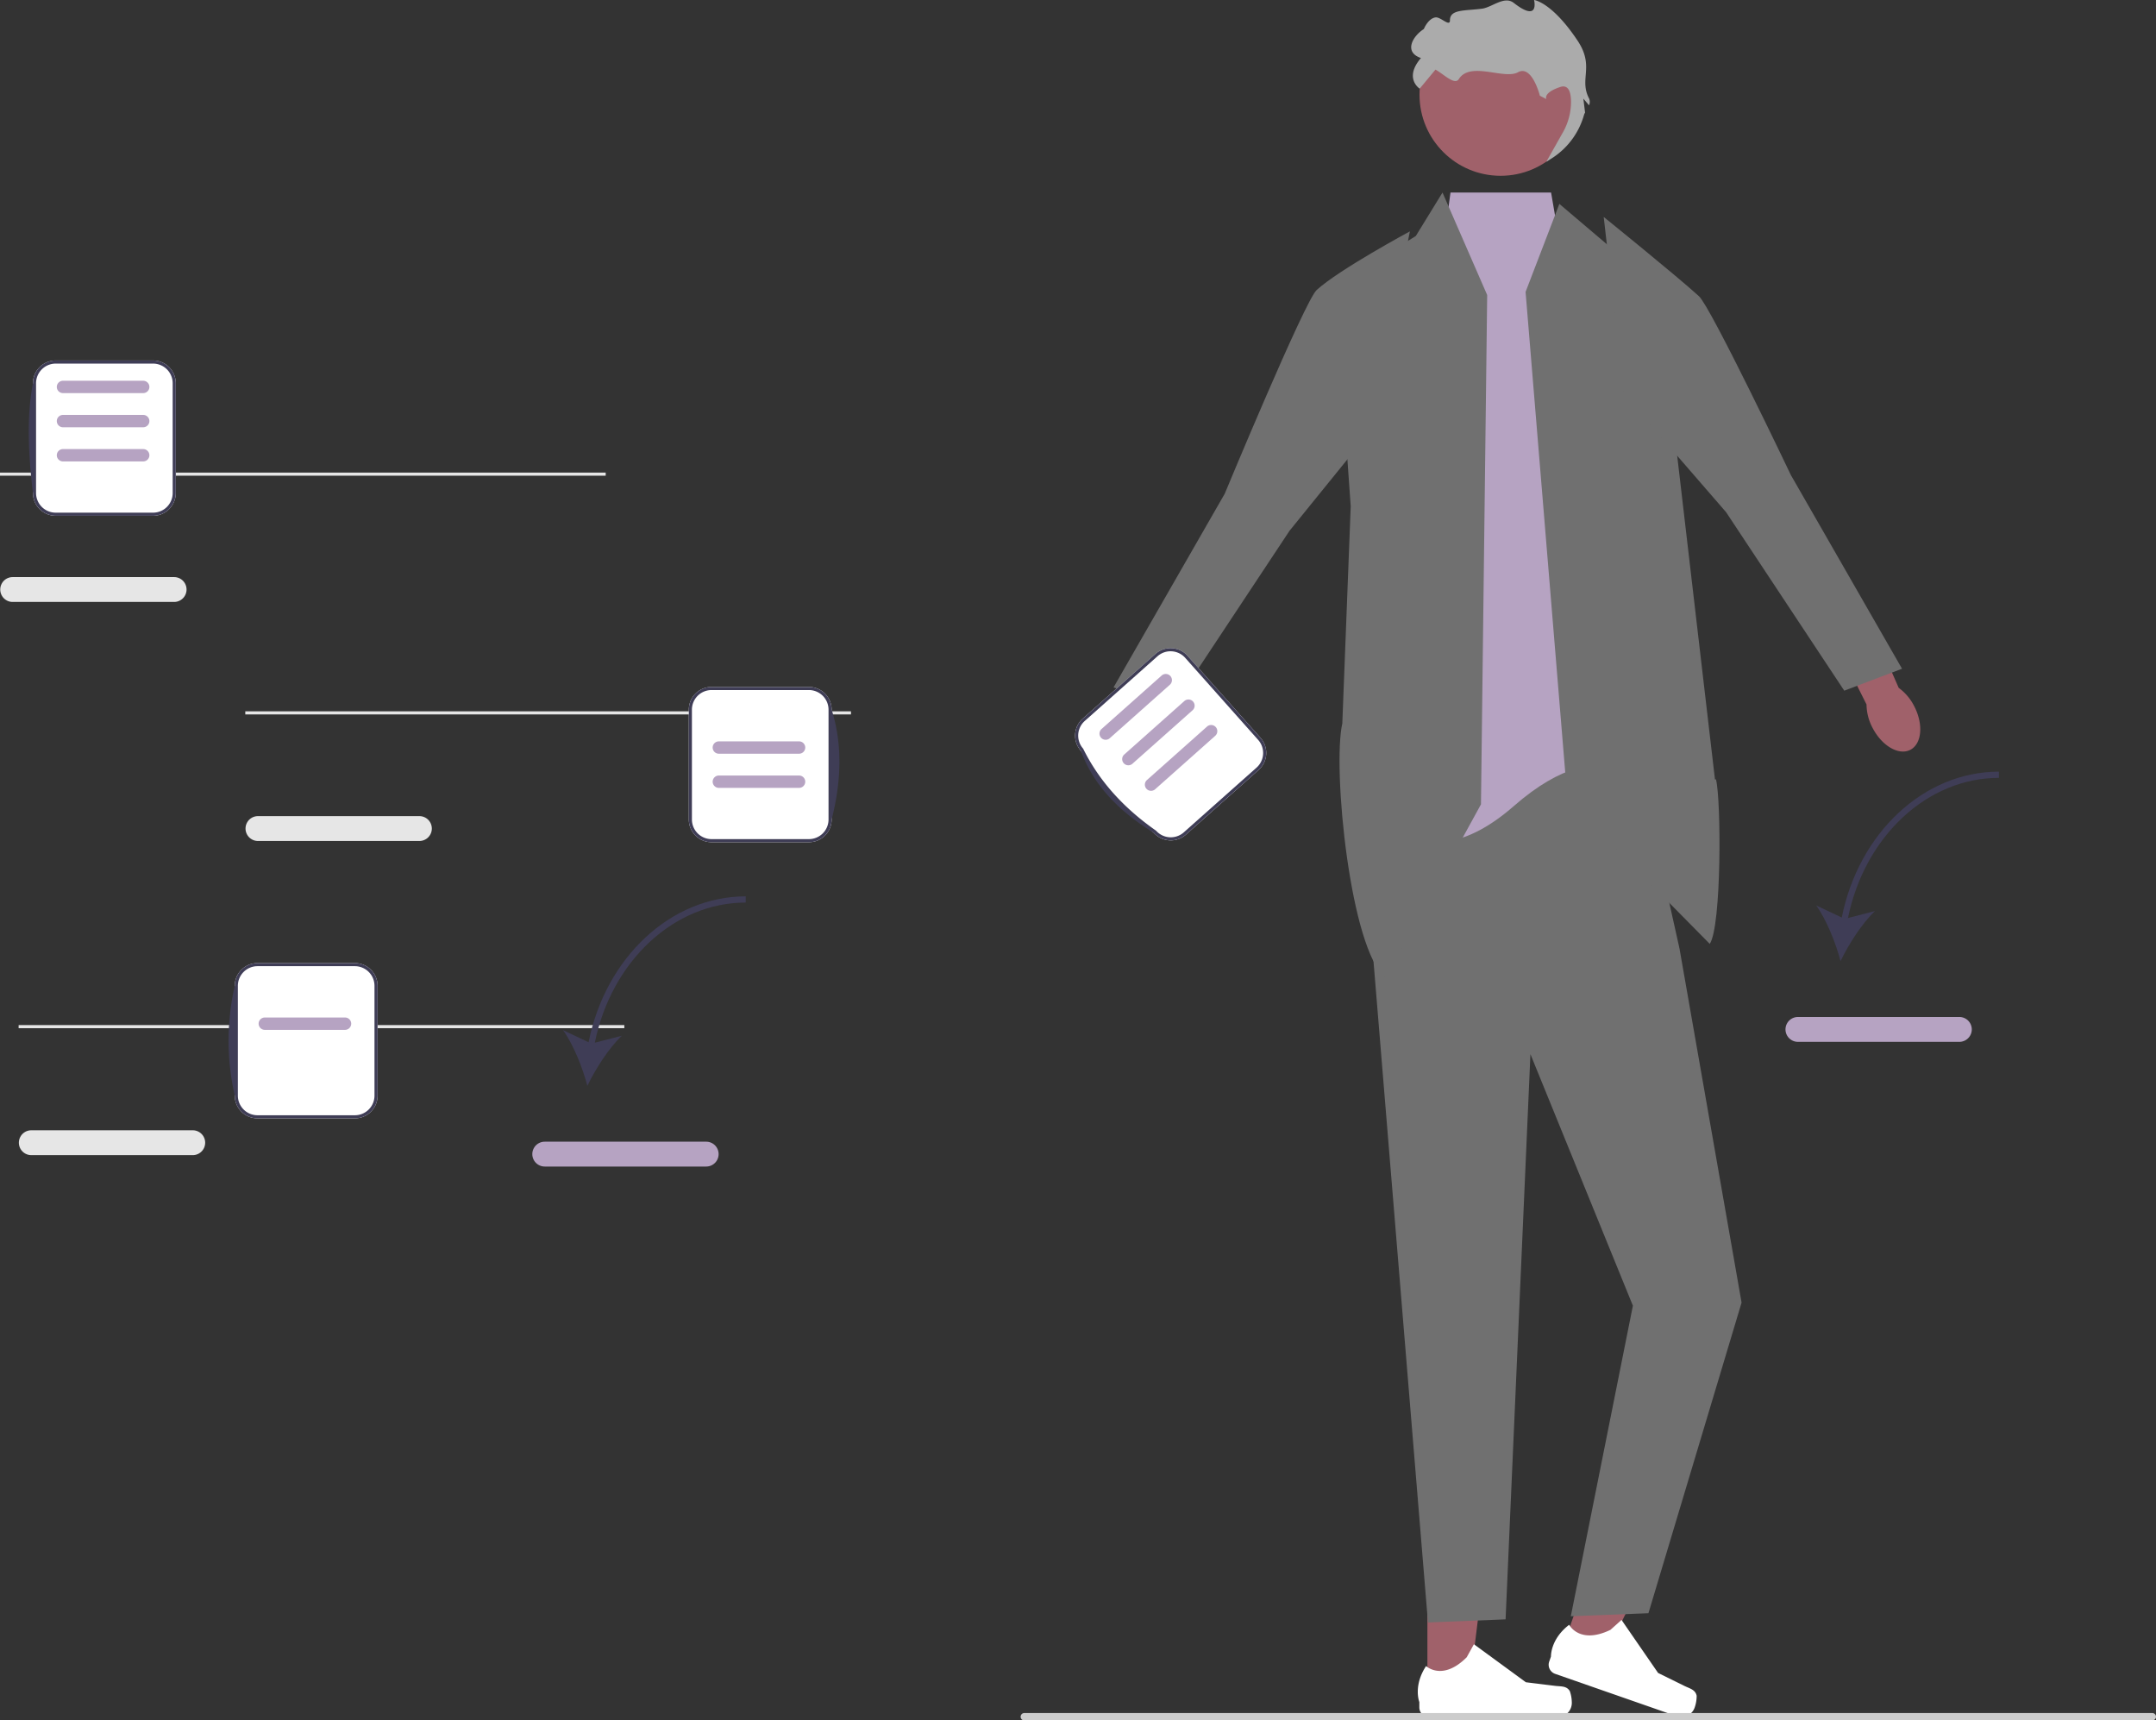 <svg id="Man" xmlns="http://www.w3.org/2000/svg" width="545.271" height="435.015" viewBox="0 0 545.271 435.015">
  <rect x="0" y="0" width="545.271" height="435.015" fill="#333333" stroke="none"/>
  <g id="Group_1194" data-name="Group 1194" transform="translate(358.57 387.3)">
    <path id="Path_619" data-name="Path 619" d="M431.994,484.333h10.514l5-40.554H431.992Z" transform="translate(-429.562 -443.778)" fill="#a0616a"/>
    <path id="Path_620" data-name="Path 620" d="M467.352,491.877h0a9.028,9.028,0,0,1,.5,2.972h0a3.568,3.568,0,0,1-3.568,3.568h-32.56a2.434,2.434,0,0,1-2.434-2.434v-1.356s-1.611-4.074,1.705-9.1c0,0,4.122,3.932,10.28-2.227l1.816-3.29,13.146,9.615,7.287.9c1.594.2,3.008-.03,3.828,1.351h0Z" transform="translate(-428.897 -451.56)" fill="#fff"/>
  </g>
  <g id="Group_1195" data-name="Group 1195" transform="translate(391.672 378.863)">
    <path id="Path_621" data-name="Path 621" d="M472.831,471.328l9.928,3.461,18.074-36.647-14.653-5.108Z" transform="translate(-469.494 -433.034)" fill="#a0616a"/>
    <path id="Path_622" data-name="Path 622" d="M506.011,491.369h0a9.028,9.028,0,0,1-.506,2.971h0a3.568,3.568,0,0,1-4.544,2.195l-30.745-10.72a2.434,2.434,0,0,1-1.5-3.1l.446-1.28s-.18-4.377,4.605-8.027c0,0,2.6,5.07,10.44,1.282l2.8-2.509,9.248,13.407,6.585,3.246c1.441.71,2.85.961,3.17,2.536h0Z" transform="translate(-468.581 -441.441)" fill="#fff"/>
  </g>
  <path id="Path_623" data-name="Path 623" d="M44.055,175.282H3.222a3.141,3.141,0,0,1,0-6.282H44.055a3.141,3.141,0,0,1,0,6.282Z" transform="translate(-0.017 -23.079)" fill="#e6e6e6"/>
  <rect id="Rectangle_622" data-name="Rectangle 622" width="153.187" height="0.785" transform="translate(0 119.497)" fill="#e6e6e6"/>
  <path id="Path_624" data-name="Path 624" d="M123.055,245.282H82.222a3.141,3.141,0,1,1,0-6.282h40.833a3.141,3.141,0,0,1,0,6.282Z" transform="translate(-16.983 -32.639)" fill="#e6e6e6"/>
  <rect id="Rectangle_623" data-name="Rectangle 623" width="153.187" height="0.785" transform="translate(62.035 179.861)" fill="#e6e6e6"/>
  <path id="Path_625" data-name="Path 625" d="M50.055,337.282H9.222a3.141,3.141,0,1,1,0-6.282H50.055a3.141,3.141,0,1,1,0,6.282Z" transform="translate(-1.306 -45.203)" fill="#e6e6e6"/>
  <rect id="Rectangle_624" data-name="Rectangle 624" width="153.187" height="0.785" transform="translate(4.711 259.197)" fill="#e6e6e6"/>
  <g id="Group_1196" data-name="Group 1196" transform="translate(134.628 226.646)">
    <path id="Path_626" data-name="Path 626" d="M177.069,294.959l-6.463-3.061c2.651,3.7,4.935,9.477,6.157,14.074,2.07-4.282,5.408-9.522,8.711-12.652l-6.83,1.757c4.209-20.627,20.039-35.435,38.167-35.435v-1.57c-18.935,0-35.445,15.428-39.743,36.888Z" transform="translate(-162.839 -258.071)" fill="#3f3d56"/>
    <path id="Path_627" data-name="Path 627" d="M204.689,343.353H163.856a3.141,3.141,0,0,1,0-6.282h40.833a3.141,3.141,0,0,1,0,6.282Z" transform="translate(-160.715 -275.036)" fill="#b6a3c2"/>
  </g>
  <g id="Group_1197" data-name="Group 1197" transform="translate(451.567 195.115)">
    <path id="Path_628" data-name="Path 628" d="M552.254,259.056l-6.463-3.061c2.651,3.7,4.935,9.476,6.157,14.074,2.07-4.282,5.408-9.522,8.711-12.652l-6.83,1.757c4.209-20.627,20.039-35.435,38.167-35.435v-1.57c-18.935,0-35.445,15.428-39.743,36.888Z" transform="translate(-538.024 -222.168)" fill="#3f3d56"/>
    <path id="Path_629" data-name="Path 629" d="M579.874,307.45H539.041a3.141,3.141,0,0,1,0-6.282h40.833a3.141,3.141,0,0,1,0,6.282Z" transform="translate(-535.9 -239.133)" fill="#b6a3c2"/>
  </g>
  <path id="Path_630" data-name="Path 630" d="M477.785,193l-45.221,6.605-24.666,3.6L425.174,412.87l19.631-.785,6.282-142.915L477,332.774l-15.7,78.525,19.631-.766,23.557-78.544-15.7-89.518Z" transform="translate(-64.028 -2.624)" fill="#707070"/>
  <path id="Path_631" data-name="Path 631" d="M458.3,62H432.86L412.221,215.818s12.288,22.619,36.642,1.322,35.6-3.429,35.6-3.429L458.3,62h0Z" transform="translate(-66.018 -13.315)" fill="#b6a3c2"/>
  <path id="Path_632" data-name="Path 632" d="M416.716,260.633,440.8,216.694l1.57-128.781L431.072,62l-6.758,10.993L403.9,85.638l3.957,55.682-1.4,36.168-.728,18.755c-2.545,11.24,1.98,57.21,10.993,64.39Z" transform="translate(-66.249 -13.315)" fill="#707070"/>
  <path id="Path_633" data-name="Path 633" d="M469.443,65.653l24.828,21.082L508.8,211.2l.254-.035c1.333,5.227,1.427,37.112-1.573,41.6L471.5,216.3,460.9,87.912l8.545-22.26Z" transform="translate(-75.068 -14.099)" fill="#707070"/>
  <g id="Group_1198" data-name="Group 1198" transform="translate(405.595 54.859)">
    <path id="Path_634" data-name="Path 634" d="M571.392,220.749c2.365,4.579,1.921,9.51-.993,11.015s-7.193-.986-9.558-5.565a12.9,12.9,0,0,1-1.519-5.9l-9.779-19.526,9.261-4.394L567.46,216.1a12.9,12.9,0,0,1,3.931,4.653h0Z" transform="translate(-492.857 -97.031)" fill="#a0616a"/>
    <path id="Path_635" data-name="Path 635" d="M477.355,69.861S495.761,84.721,501.44,89.9c3.018,2.753,23.255,45.236,23.255,45.236L552.8,184.093l-14.611,5.55L508.3,144.505l-25.812-29.776-5.137-44.868h0Z" transform="translate(-477.355 -69.861)" fill="#707070"/>
  </g>
  <g id="Group_1199" data-name="Group 1199" transform="translate(277.026 58.503)">
    <path id="Path_636" data-name="Path 636" d="M331.012,226.749c-2.365,4.579-1.921,9.51.993,11.015s7.193-.986,9.558-5.565a12.9,12.9,0,0,0,1.519-5.9l9.779-19.526-9.261-4.394L334.944,222.1a12.9,12.9,0,0,0-3.931,4.653Z" transform="translate(-329.493 -101.965)" fill="#a0616a"/>
    <path id="Path_637" data-name="Path 637" d="M410.3,74.5s-17.9,9.645-23.576,14.826c-3.018,2.753-23.255,51.518-23.255,51.518L335.357,189.8l14.611,5.55,29.889-45.138,20.315-25.064L410.3,74.5h0Z" transform="translate(-330.752 -74.503)" fill="#707070"/>
  </g>
  <circle id="Ellipse_8" data-name="Ellipse 8" cx="20.507" cy="20.507" r="20.507" transform="translate(359.004 3.436)" fill="#a0616a"/>
  <path id="Path_638" data-name="Path 638" d="M457.636,0S459.1,5.867,452.5.733c-2.407-1.872-5.485,1.142-8.068,1.467-4.5.566-8.068.138-8.068,2.934,0,1.787-2.374-.933-3.667-.733-1.891.291-2.934,2.934-2.934,2.934-2.864,1.823-5.134,5.867-.733,7.334-4.4,5.134-.322,7.75-.322,7.75L432.7,17.6c2.066,1.127,4.871,4.039,5.9,2.405,2.9-4.606,11.438.2,14.976-1.738,3.562-1.948,5.528,5.934,5.528,5.934l1.632.849s-.9-1.582,3.5-3.049c2.2-.733,2.75,1.467,2.75,3.85a15.7,15.7,0,0,1-2.093,7.685l-4.16,7.374,1.826-1.165a19.127,19.127,0,0,0,7.713-10.7,2.057,2.057,0,0,1,.265-.562l-.435-3.546,1.436,1.685a2.112,2.112,0,0,0,.031-1.685c-2.644-4.975,1.467-8.068-2.934-14.669C462.116.485,457.636,0,457.636,0h0Z" transform="translate(-69.658)" fill="#ababab"/>
  <path id="Path_639" data-name="Path 639" d="M289.56,503.1a.932.932,0,0,0,.934.934H575.768a.934.934,0,0,0,0-1.869H290.494a.932.932,0,0,0-.935.934Z" transform="translate(-31.431 -69.017)" fill="#ccc"/>
  <g id="Group_1200" data-name="Group 1200" transform="translate(174.207 173.697)">
    <path id="Path_640" data-name="Path 640" d="M238.772,238.762H214.145a5.754,5.754,0,0,1-5.747-5.747V205.247a5.754,5.754,0,0,1,5.747-5.747h24.627a5.754,5.754,0,0,1,5.747,5.747v27.768A5.754,5.754,0,0,1,238.772,238.762Z" transform="translate(-208.398 -199.5)" fill="#fff"/>
    <path id="Path_641" data-name="Path 641" d="M238.772,238.762H214.145a5.754,5.754,0,0,1-5.747-5.747V205.247a5.754,5.754,0,0,1,5.747-5.747h24.627a5.754,5.754,0,0,1,5.747,5.747c2.76,8.737,2.48,18.046,0,27.768A5.754,5.754,0,0,1,238.772,238.762Zm-24.627-38.477a4.967,4.967,0,0,0-4.962,4.962v27.768a4.967,4.967,0,0,0,4.962,4.962h24.627a4.967,4.967,0,0,0,4.962-4.962V205.247a4.967,4.967,0,0,0-4.962-4.962Z" transform="translate(-208.398 -199.5)" fill="#3f3d56"/>
    <path id="Path_642" data-name="Path 642" d="M237.934,220.146H217.642a1.561,1.561,0,1,1,0-3.122h20.292a1.561,1.561,0,1,1,0,3.122Z" transform="translate(-210.048 -203.263)" fill="#b6a3c2"/>
    <path id="Path_643" data-name="Path 643" d="M237.934,231.146H217.642a1.561,1.561,0,1,1,0-3.122h20.292a1.561,1.561,0,1,1,0,3.122Z" transform="translate(-210.048 -205.626)" fill="#b6a3c2"/>
  </g>
  <g id="Group_1201" data-name="Group 1201" transform="translate(7.274 91.152)">
    <path id="Path_644" data-name="Path 644" d="M40.988,143.955H16.361a5.754,5.754,0,0,1-5.747-5.747V110.44a5.754,5.754,0,0,1,5.747-5.747H40.989a5.754,5.754,0,0,1,5.747,5.747v27.768a5.754,5.754,0,0,1-5.747,5.747Z" transform="translate(-9.554 -104.693)" fill="#fff"/>
    <path id="Path_645" data-name="Path 645" d="M40.7,143.955H16.071a5.754,5.754,0,0,1-5.747-5.747c-1.238-10.225-1.58-19.748,0-27.768a5.754,5.754,0,0,1,5.747-5.747H40.7a5.754,5.754,0,0,1,5.747,5.747v27.768a5.754,5.754,0,0,1-5.747,5.747ZM16.071,105.478a4.967,4.967,0,0,0-4.962,4.962v27.768a4.967,4.967,0,0,0,4.962,4.962H40.7a4.967,4.967,0,0,0,4.962-4.962V110.44a4.967,4.967,0,0,0-4.962-4.962H16.071Z" transform="translate(-9.264 -104.693)" fill="#3f3d56"/>
    <path id="Path_646" data-name="Path 646" d="M40.15,125.339H19.858a1.561,1.561,0,1,1,0-3.122H40.15a1.561,1.561,0,1,1,0,3.122Z" transform="translate(-11.204 -108.456)" fill="#b6a3c2"/>
    <path id="Path_647" data-name="Path 647" d="M40.15,136.339H19.858a1.561,1.561,0,1,1,0-3.122H40.15a1.561,1.561,0,1,1,0,3.122Z" transform="translate(-11.204 -110.819)" fill="#b6a3c2"/>
    <path id="Path_648" data-name="Path 648" d="M40.15,114.339H19.858a1.561,1.561,0,1,1,0-3.122H40.15a1.561,1.561,0,1,1,0,3.122Z" transform="translate(-11.204 -106.094)" fill="#b6a3c2"/>
  </g>
  <g id="Group_1202" data-name="Group 1202" transform="translate(271.9 163.893)">
    <path id="Path_649" data-name="Path 649" d="M371.25,218.534l-18.4,16.365a5.754,5.754,0,0,1-8.114-.476,74.1,74.1,0,0,1-18.452-20.751,5.754,5.754,0,0,1,.476-8.114l18.4-16.365a5.754,5.754,0,0,1,8.114.476l18.452,20.751a5.754,5.754,0,0,1-.476,8.114h0Z" transform="translate(-324.831 -187.744)" fill="#fff"/>
    <path id="Path_650" data-name="Path 650" d="M371.25,218.534l-18.4,16.365a5.754,5.754,0,0,1-8.114-.476c-8.727-5.343-15.266-12.023-18.452-20.751a5.754,5.754,0,0,1,.476-8.114l18.4-16.365a5.754,5.754,0,0,1,8.114.476l18.452,20.751a5.754,5.754,0,0,1-.476,8.114h0Zm-43.972-12.389a4.967,4.967,0,0,0-.411,7.005c4.081,8.28,10.374,15.1,18.452,20.751a4.967,4.967,0,0,0,7.005.411l18.4-16.365a4.967,4.967,0,0,0,.411-7.005l-18.452-20.751a4.967,4.967,0,0,0-7.005-.411l-18.4,16.365Z" transform="translate(-324.831 -187.744)" fill="#3f3d56"/>
    <path id="Path_651" data-name="Path 651" d="M357.782,207.017,342.618,220.5a1.561,1.561,0,1,1-2.074-2.333l15.164-13.484a1.561,1.561,0,1,1,2.074,2.333h0Z" transform="translate(-328.093 -191.298)" fill="#b6a3c2"/>
    <path id="Path_652" data-name="Path 652" d="M365.091,215.237l-15.164,13.484a1.561,1.561,0,1,1-2.074-2.333L363.016,212.9a1.561,1.561,0,1,1,2.074,2.333h0Z" transform="translate(-329.663 -193.063)" fill="#b6a3c2"/>
    <path id="Path_653" data-name="Path 653" d="M350.472,198.8l-15.164,13.484a1.561,1.561,0,1,1-2.074-2.333L348.4,196.464a1.561,1.561,0,1,1,2.074,2.333Z" transform="translate(-326.523 -189.532)" fill="#b6a3c2"/>
  </g>
  <g id="Group_1203" data-name="Group 1203" transform="translate(57.805 243.518)">
    <path id="Path_654" data-name="Path 654" d="M105.988,318.955H81.361a5.754,5.754,0,0,1-5.747-5.747V285.44a5.754,5.754,0,0,1,5.747-5.747h24.627a5.754,5.754,0,0,1,5.747,5.747v27.768A5.754,5.754,0,0,1,105.988,318.955Z" transform="translate(-74.043 -279.693)" fill="#fff"/>
    <path id="Path_655" data-name="Path 655" d="M105.559,318.955H80.931a5.754,5.754,0,0,1-5.747-5.747,62.188,62.188,0,0,1,0-27.768,5.754,5.754,0,0,1,5.747-5.747h24.627a5.754,5.754,0,0,1,5.747,5.747v27.768A5.754,5.754,0,0,1,105.559,318.955ZM80.931,280.478a4.967,4.967,0,0,0-4.962,4.962v27.768a4.967,4.967,0,0,0,4.962,4.962h24.627a4.967,4.967,0,0,0,4.962-4.962V285.44a4.967,4.967,0,0,0-4.962-4.962Z" transform="translate(-73.614 -279.693)" fill="#3f3d56"/>
    <path id="Path_656" data-name="Path 656" d="M105.15,300.339H84.858a1.561,1.561,0,0,1,0-3.122H105.15a1.561,1.561,0,0,1,0,3.122Z" transform="translate(-75.693 -283.456)" fill="#b6a3c2"/>
  </g>
</svg>
